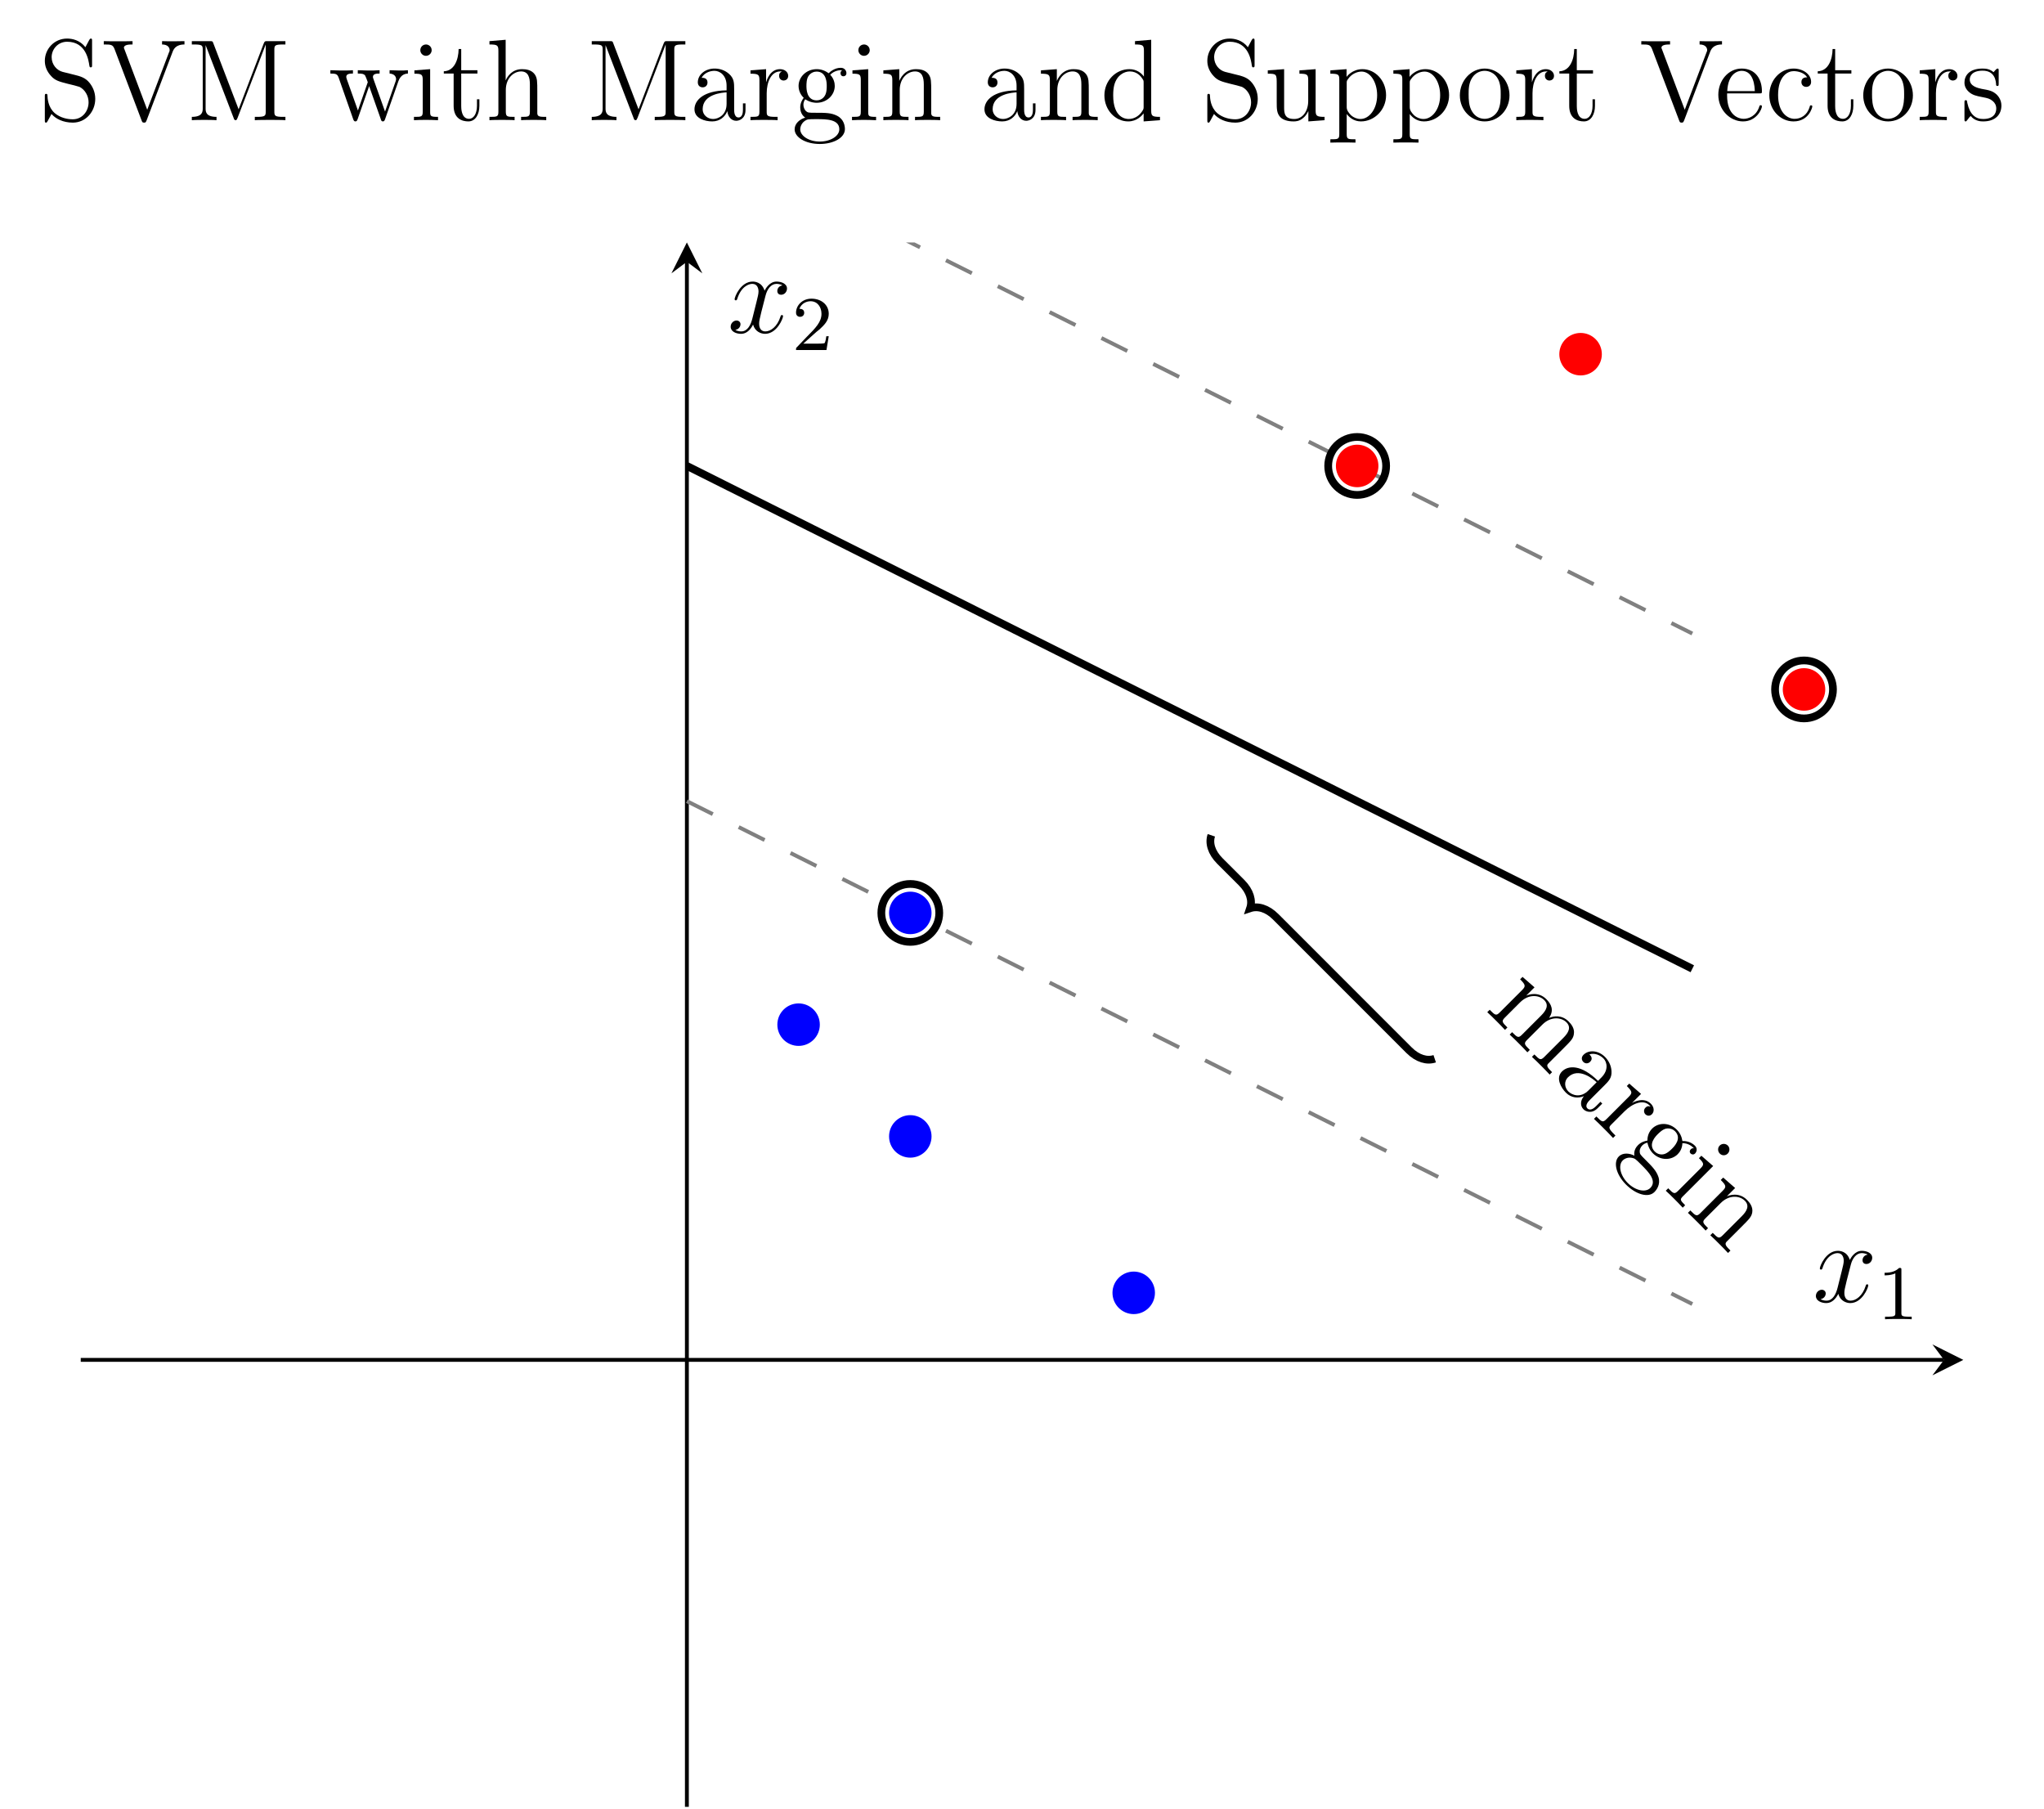 <?xml version="1.0" encoding="UTF-8"?>
<svg xmlns="http://www.w3.org/2000/svg" xmlns:xlink="http://www.w3.org/1999/xlink" width="210.92pt" height="186.6pt" viewBox="0 0 210.92 186.6" version="1.1">
<defs>
<g>
<symbol overflow="visible" id="glyph0-0">
<path style="stroke:none;" d=""/>
</symbol>
<symbol overflow="visible" id="glyph0-1">
<path style="stroke:none;" d="M 6.703 6.703 L 6.953 6.453 C 6.531 6.031 6.312 5.812 6.562 5.562 L 8.125 4 C 8.906 3.219 9.141 2.984 9.203 2.516 C 9.297 1.953 8.938 1.5 8.656 1.219 C 7.953 0.516 7.094 0.656 6.641 0.859 C 7.172 0.078 6.891 -0.547 6.359 -1.078 C 5.531 -1.906 4.516 -1.547 4.281 -1.438 L 5.141 -2.297 L 3.906 -3.375 L 3.656 -3.125 C 4.234 -2.547 4.25 -2.406 3.844 -2 L 1.547 0.297 C 1.172 0.672 1.062 0.562 0.516 0.016 L 0.266 0.266 C 0.5 0.469 0.969 0.938 1.203 1.172 C 1.438 1.406 1.906 1.875 2.094 2.094 L 2.344 1.844 C 1.812 1.312 1.703 1.203 2.078 0.828 L 3.656 -0.75 C 4.531 -1.625 5.609 -1.516 6.141 -0.984 C 6.656 -0.469 6.344 0.094 5.828 0.609 L 3.844 2.594 C 3.469 2.969 3.359 2.859 2.828 2.328 L 2.578 2.578 C 2.797 2.766 3.266 3.234 3.5 3.469 C 3.734 3.703 4.203 4.172 4.406 4.406 L 4.656 4.156 C 4.109 3.609 4 3.5 4.375 3.125 L 5.953 1.547 C 6.828 0.672 7.906 0.781 8.438 1.312 C 8.953 1.828 8.641 2.391 8.125 2.906 L 6.141 4.891 C 5.766 5.266 5.656 5.156 5.125 4.625 L 4.875 4.875 C 5.109 5.078 5.562 5.531 5.797 5.766 C 6.031 6 6.5 6.469 6.703 6.703 Z M 6.703 6.703 "/>
</symbol>
<symbol overflow="visible" id="glyph0-2">
<path style="stroke:none;" d="M 4.766 3.266 L 5.234 2.797 L 5.047 2.609 L 4.578 3.078 C 4.094 3.562 3.812 3.406 3.703 3.297 C 3.391 2.984 3.844 2.531 3.953 2.422 L 5.438 0.938 C 5.906 0.469 6.234 0.141 6.188 -0.562 C 6.156 -1.125 5.891 -1.641 5.516 -2.016 C 4.828 -2.703 3.844 -2.781 3.297 -2.234 C 3.047 -1.984 3.094 -1.688 3.281 -1.5 C 3.484 -1.297 3.781 -1.312 3.984 -1.516 C 4.328 -1.859 4.016 -2.172 3.906 -2.281 C 4.453 -2.453 5.016 -2.203 5.359 -1.859 C 5.734 -1.484 5.906 -0.656 5.141 0.109 L 4.797 0.453 C 3.078 -1.234 1.734 -1.172 1.078 -0.516 C 0.406 0.156 0.969 1.156 1.484 1.672 C 2.047 2.234 2.766 2.266 3.344 2.031 C 2.984 2.453 2.922 3.016 3.297 3.391 C 3.469 3.562 4.094 3.938 4.766 3.266 Z M 3.812 1.438 C 2.984 2.266 2.109 1.922 1.734 1.547 C 1.328 1.141 1.281 0.5 1.688 0.094 C 2.797 -1.016 4.328 0.297 4.656 0.594 Z M 3.812 1.438 "/>
</symbol>
<symbol overflow="visible" id="glyph0-3">
<path style="stroke:none;" d="M 6.219 -0.25 C 6.469 -0.5 6.469 -0.969 6.109 -1.328 C 5.391 -2.047 4.375 -1.531 4.156 -1.406 L 5.094 -2.344 L 3.875 -3.406 L 3.625 -3.156 C 4.203 -2.578 4.219 -2.438 3.812 -2.031 L 1.516 0.266 C 1.141 0.641 1.031 0.531 0.484 -0.016 L 0.234 0.234 C 0.484 0.453 0.953 0.922 1.203 1.172 C 1.438 1.406 2.031 2 2.203 2.203 L 2.453 1.953 L 2.297 1.797 C 1.672 1.172 1.766 1.078 2.062 0.781 L 3.391 -0.547 C 4.203 -1.359 5.312 -1.812 5.953 -1.172 C 6.031 -1.094 6.047 -1.078 6.062 -1.031 C 5.969 -1.062 5.781 -1.156 5.547 -0.922 C 5.312 -0.688 5.406 -0.375 5.531 -0.25 C 5.703 -0.078 5.984 -0.016 6.219 -0.25 Z M 6.219 -0.25 "/>
</symbol>
<symbol overflow="visible" id="glyph0-4">
<path style="stroke:none;" d="M 7.453 0.578 C 7.594 0.438 7.734 0.078 7.438 -0.219 C 6.984 -0.672 6.375 -0.719 6.141 -0.703 C 6.078 -1.141 5.891 -1.547 5.562 -1.875 C 4.797 -2.641 3.672 -2.641 3.016 -1.984 C 2.531 -1.5 2.531 -0.906 2.531 -0.75 C 2.297 -0.703 1.906 -0.625 1.562 -0.281 C 1.078 0.203 1.172 0.703 1.188 0.812 C 0.703 0.547 0 0.469 -0.422 0.891 C -1.016 1.484 -0.703 2.766 0.328 3.797 C 1.344 4.812 2.625 5.188 3.25 4.562 C 3.469 4.344 3.906 3.781 3.672 3.016 C 3.453 2.359 3.031 1.938 2.297 1.203 C 1.781 0.688 1.734 0.641 1.734 0.328 C 1.734 0.172 1.828 -0.078 2 -0.25 C 2.141 -0.391 2.344 -0.5 2.531 -0.531 C 2.672 0.141 3.016 0.484 3.094 0.562 C 3.859 1.328 5 1.312 5.656 0.656 C 5.875 0.438 6.125 0.062 6.141 -0.484 C 6.797 -0.484 7.188 -0.094 7.234 -0.047 C 7.266 -0.016 7.312 0.031 7.344 0.062 C 7.219 0 7.094 0.062 7 0.156 C 6.875 0.281 6.859 0.453 7 0.594 C 7.062 0.656 7.266 0.766 7.453 0.578 Z M 5.078 0.078 C 4.938 0.219 4.578 0.578 4.219 0.656 C 3.812 0.75 3.469 0.562 3.297 0.391 C 2.547 -0.359 3.391 -1.203 3.594 -1.406 C 3.734 -1.547 4.094 -1.906 4.453 -1.984 C 4.875 -2.062 5.203 -1.891 5.375 -1.719 C 6.125 -0.969 5.281 -0.125 5.078 0.078 Z M 2.828 4.141 C 2.328 4.641 1.281 4.406 0.5 3.625 C -0.297 2.828 -0.5 1.781 -0.016 1.297 C 0.047 1.234 0.391 0.922 0.938 1.031 C 1.25 1.094 1.312 1.156 1.906 1.75 C 2.609 2.453 3.562 3.406 2.828 4.141 Z M 2.828 4.141 "/>
</symbol>
<symbol overflow="visible" id="glyph0-5">
<path style="stroke:none;" d="M 2.031 2.031 L 2.281 1.781 C 1.734 1.234 1.734 1.172 2.078 0.828 L 5.172 -2.266 L 3.953 -3.328 L 3.703 -3.078 C 4.234 -2.547 4.266 -2.422 3.844 -2 L 1.547 0.297 C 1.172 0.672 1.078 0.578 0.531 0.031 L 0.281 0.281 C 0.531 0.5 0.938 0.906 1.188 1.156 C 1.281 1.25 1.766 1.734 2.031 2.031 Z M 6.672 -3.547 C 6.922 -3.797 6.891 -4.172 6.688 -4.375 C 6.453 -4.609 6.078 -4.609 5.844 -4.375 C 5.625 -4.156 5.625 -3.781 5.859 -3.547 C 6.109 -3.297 6.469 -3.344 6.672 -3.547 Z M 6.672 -3.547 "/>
</symbol>
<symbol overflow="visible" id="glyph0-6">
<path style="stroke:none;" d="M 4.406 4.406 L 4.656 4.156 C 4.234 3.734 4.016 3.516 4.25 3.25 L 5.812 1.688 C 6.594 0.906 6.828 0.672 6.906 0.219 C 7 -0.344 6.641 -0.797 6.359 -1.078 C 5.531 -1.906 4.516 -1.547 4.281 -1.438 L 5.141 -2.297 L 3.906 -3.375 L 3.656 -3.125 C 4.234 -2.547 4.25 -2.406 3.844 -2 L 1.547 0.297 C 1.172 0.672 1.062 0.562 0.516 0.016 L 0.266 0.266 C 0.5 0.469 0.969 0.938 1.203 1.172 C 1.438 1.406 1.906 1.875 2.094 2.094 L 2.344 1.844 C 1.812 1.312 1.703 1.203 2.078 0.828 L 3.656 -0.75 C 4.531 -1.625 5.609 -1.516 6.141 -0.984 C 6.656 -0.469 6.344 0.094 5.828 0.609 L 3.844 2.594 C 3.469 2.969 3.359 2.859 2.828 2.328 L 2.578 2.578 C 2.797 2.766 3.266 3.234 3.5 3.469 C 3.734 3.703 4.203 4.172 4.406 4.406 Z M 4.406 4.406 "/>
</symbol>
<symbol overflow="visible" id="glyph1-0">
<path style="stroke:none;" d=""/>
</symbol>
<symbol overflow="visible" id="glyph1-1">
<path style="stroke:none;" d="M 5.672 -4.875 C 5.281 -4.812 5.141 -4.516 5.141 -4.297 C 5.141 -4 5.359 -3.906 5.531 -3.906 C 5.891 -3.906 6.141 -4.219 6.141 -4.547 C 6.141 -5.047 5.562 -5.266 5.062 -5.266 C 4.344 -5.266 3.938 -4.547 3.828 -4.328 C 3.547 -5.219 2.812 -5.266 2.594 -5.266 C 1.375 -5.266 0.734 -3.703 0.734 -3.438 C 0.734 -3.391 0.781 -3.328 0.859 -3.328 C 0.953 -3.328 0.984 -3.406 1 -3.453 C 1.406 -4.781 2.219 -5.031 2.562 -5.031 C 3.094 -5.031 3.203 -4.531 3.203 -4.25 C 3.203 -3.984 3.125 -3.703 2.984 -3.125 L 2.578 -1.5 C 2.406 -0.781 2.062 -0.125 1.422 -0.125 C 1.359 -0.125 1.062 -0.125 0.812 -0.281 C 1.25 -0.359 1.344 -0.719 1.344 -0.859 C 1.344 -1.094 1.156 -1.25 0.938 -1.25 C 0.641 -1.25 0.328 -0.984 0.328 -0.609 C 0.328 -0.109 0.891 0.125 1.406 0.125 C 1.984 0.125 2.391 -0.328 2.641 -0.828 C 2.828 -0.125 3.438 0.125 3.875 0.125 C 5.094 0.125 5.734 -1.453 5.734 -1.703 C 5.734 -1.766 5.688 -1.812 5.625 -1.812 C 5.516 -1.812 5.5 -1.75 5.469 -1.656 C 5.141 -0.609 4.453 -0.125 3.906 -0.125 C 3.484 -0.125 3.266 -0.438 3.266 -0.922 C 3.266 -1.188 3.312 -1.375 3.5 -2.156 L 3.922 -3.797 C 4.094 -4.5 4.5 -5.031 5.062 -5.031 C 5.078 -5.031 5.422 -5.031 5.672 -4.875 Z M 5.672 -4.875 "/>
</symbol>
<symbol overflow="visible" id="glyph2-0">
<path style="stroke:none;" d=""/>
</symbol>
<symbol overflow="visible" id="glyph2-1">
<path style="stroke:none;" d="M 2.5 -5.078 C 2.5 -5.297 2.484 -5.297 2.266 -5.297 C 1.938 -4.984 1.516 -4.797 0.766 -4.797 L 0.766 -4.531 C 0.984 -4.531 1.406 -4.531 1.875 -4.734 L 1.875 -0.656 C 1.875 -0.359 1.844 -0.266 1.094 -0.266 L 0.812 -0.266 L 0.812 0 C 1.141 -0.031 1.828 -0.031 2.188 -0.031 C 2.547 -0.031 3.234 -0.031 3.562 0 L 3.562 -0.266 L 3.281 -0.266 C 2.531 -0.266 2.5 -0.359 2.5 -0.656 Z M 2.5 -5.078 "/>
</symbol>
<symbol overflow="visible" id="glyph2-2">
<path style="stroke:none;" d="M 2.25 -1.625 C 2.375 -1.75 2.703 -2.016 2.844 -2.125 C 3.328 -2.578 3.797 -3.016 3.797 -3.734 C 3.797 -4.688 3 -5.297 2.016 -5.297 C 1.047 -5.297 0.422 -4.578 0.422 -3.859 C 0.422 -3.469 0.734 -3.422 0.844 -3.422 C 1.016 -3.422 1.266 -3.531 1.266 -3.844 C 1.266 -4.25 0.859 -4.25 0.766 -4.25 C 1 -4.844 1.531 -5.031 1.922 -5.031 C 2.656 -5.031 3.047 -4.406 3.047 -3.734 C 3.047 -2.906 2.469 -2.297 1.516 -1.344 L 0.516 -0.297 C 0.422 -0.219 0.422 -0.203 0.422 0 L 3.562 0 L 3.797 -1.422 L 3.547 -1.422 C 3.531 -1.266 3.469 -0.875 3.375 -0.719 C 3.328 -0.656 2.719 -0.656 2.594 -0.656 L 1.172 -0.656 Z M 2.25 -1.625 "/>
</symbol>
<symbol overflow="visible" id="glyph3-0">
<path style="stroke:none;" d=""/>
</symbol>
<symbol overflow="visible" id="glyph3-1">
<path style="stroke:none;" d="M 5.844 -2.203 C 5.844 -2.922 5.562 -3.469 5.25 -3.859 C 4.812 -4.406 4.266 -4.531 3.797 -4.656 L 2.484 -4.984 C 1.875 -5.141 1.344 -5.734 1.344 -6.5 C 1.344 -7.344 2.016 -8.094 2.938 -8.094 C 4.906 -8.094 5.156 -6.156 5.234 -5.641 C 5.266 -5.5 5.266 -5.453 5.375 -5.453 C 5.516 -5.453 5.516 -5.516 5.516 -5.719 L 5.516 -8.141 C 5.516 -8.359 5.516 -8.422 5.391 -8.422 C 5.359 -8.422 5.312 -8.422 5.219 -8.266 L 4.828 -7.531 C 4.25 -8.266 3.469 -8.422 2.938 -8.422 C 1.609 -8.422 0.641 -7.344 0.641 -6.125 C 0.641 -5.562 0.844 -5.031 1.297 -4.547 C 1.703 -4.094 2.125 -3.984 2.969 -3.766 C 3.391 -3.672 4.047 -3.5 4.219 -3.438 C 4.781 -3.156 5.156 -2.516 5.156 -1.844 C 5.156 -0.938 4.516 -0.094 3.531 -0.094 C 2.984 -0.094 2.25 -0.234 1.656 -0.734 C 0.969 -1.359 0.922 -2.219 0.906 -2.625 C 0.891 -2.719 0.781 -2.719 0.781 -2.719 C 0.641 -2.719 0.641 -2.656 0.641 -2.438 L 0.641 -0.031 C 0.641 0.188 0.641 0.25 0.766 0.25 C 0.844 0.25 0.844 0.234 0.938 0.078 L 1.328 -0.641 C 1.75 -0.156 2.516 0.25 3.531 0.25 C 4.875 0.25 5.844 -0.891 5.844 -2.203 Z M 5.844 -2.203 "/>
</symbol>
<symbol overflow="visible" id="glyph3-2">
<path style="stroke:none;" d="M 8.547 -7.812 L 8.547 -8.156 L 7.453 -8.141 C 7.125 -8.141 6.531 -8.141 6.234 -8.156 L 6.234 -7.812 C 6.844 -7.812 7.016 -7.469 7.016 -7.234 C 7.016 -7.156 7.016 -7.141 6.938 -6.969 L 4.703 -1.078 L 2.359 -7.297 C 2.297 -7.422 2.297 -7.469 2.297 -7.469 C 2.297 -7.812 2.891 -7.812 3.188 -7.812 L 3.188 -8.156 C 2.906 -8.141 2 -8.141 1.656 -8.141 C 1.312 -8.141 0.5 -8.141 0.219 -8.156 L 0.219 -7.812 C 0.953 -7.812 1.141 -7.812 1.328 -7.344 L 4.125 0.031 C 4.188 0.188 4.203 0.25 4.375 0.25 C 4.547 0.25 4.547 0.219 4.641 0.016 L 7.297 -6.984 C 7.406 -7.281 7.609 -7.812 8.547 -7.812 Z M 8.547 -7.812 "/>
</symbol>
<symbol overflow="visible" id="glyph3-3">
<path style="stroke:none;" d="M 10.188 0 L 10.188 -0.344 L 9.938 -0.344 C 9.078 -0.344 9.047 -0.469 9.047 -0.906 L 9.047 -7.25 C 9.047 -7.703 9.078 -7.812 9.938 -7.812 L 10.188 -7.812 L 10.188 -8.156 L 8.328 -8.156 C 8.062 -8.156 8.062 -8.156 7.953 -7.922 L 5.359 -1.125 L 2.75 -7.938 C 2.672 -8.156 2.656 -8.156 2.375 -8.156 L 0.531 -8.156 L 0.531 -7.812 L 0.766 -7.812 C 1.625 -7.812 1.656 -7.703 1.656 -7.25 L 1.656 -1.234 C 1.656 -0.906 1.656 -0.344 0.531 -0.344 L 0.531 0 C 0.844 -0.031 1.469 -0.031 1.812 -0.031 C 2.141 -0.031 2.766 -0.031 3.078 0 L 3.078 -0.344 C 1.953 -0.344 1.953 -0.906 1.953 -1.234 L 1.953 -7.75 L 4.844 -0.234 C 4.891 -0.094 4.922 0 5.047 0 C 5.156 0 5.172 -0.062 5.25 -0.234 L 8.156 -7.812 L 8.156 -0.906 C 8.156 -0.469 8.125 -0.344 7.266 -0.344 L 7.031 -0.344 L 7.031 0 C 7.297 -0.031 8.266 -0.031 8.609 -0.031 C 8.953 -0.031 9.906 -0.031 10.188 0 Z M 10.188 0 "/>
</symbol>
<symbol overflow="visible" id="glyph3-4">
<path style="stroke:none;" d="M 8.219 -4.812 L 8.219 -5.156 C 7.922 -5.125 7.703 -5.125 7.344 -5.125 L 6.328 -5.156 L 6.328 -4.812 C 6.859 -4.781 7 -4.453 7 -4.234 C 7 -4.234 7 -4.141 6.953 -4.016 L 5.859 -0.891 L 4.656 -4.266 C 4.609 -4.406 4.609 -4.438 4.609 -4.469 C 4.609 -4.812 5.047 -4.812 5.297 -4.812 L 5.297 -5.156 C 4.953 -5.125 4.469 -5.125 4.125 -5.125 L 3.047 -5.156 L 3.047 -4.812 C 3.5 -4.812 3.656 -4.781 3.797 -4.625 C 3.844 -4.547 4 -4.156 4.078 -3.922 L 3.062 -1 L 1.906 -4.25 C 1.859 -4.406 1.859 -4.438 1.859 -4.484 C 1.859 -4.812 2.312 -4.812 2.547 -4.812 L 2.547 -5.156 C 2.25 -5.125 1.656 -5.125 1.328 -5.125 L 0.219 -5.156 L 0.219 -4.812 C 0.828 -4.812 0.938 -4.75 1.078 -4.375 L 2.578 -0.094 C 2.625 0.031 2.672 0.125 2.797 0.125 C 2.906 0.125 2.969 0.078 3.031 -0.109 L 4.219 -3.516 L 5.422 -0.109 C 5.469 0.078 5.531 0.125 5.641 0.125 C 5.766 0.125 5.812 0.031 5.859 -0.094 L 7.234 -4.016 C 7.5 -4.766 8.016 -4.797 8.219 -4.812 Z M 8.219 -4.812 "/>
</symbol>
<symbol overflow="visible" id="glyph3-5">
<path style="stroke:none;" d="M 2.875 0 L 2.875 -0.344 C 2.109 -0.344 2.062 -0.406 2.062 -0.875 L 2.062 -5.266 L 0.438 -5.141 L 0.438 -4.797 C 1.188 -4.797 1.297 -4.719 1.297 -4.141 L 1.297 -0.891 C 1.297 -0.344 1.172 -0.344 0.391 -0.344 L 0.391 0 C 0.734 -0.031 1.297 -0.031 1.656 -0.031 C 1.781 -0.031 2.469 -0.031 2.875 0 Z M 2.219 -7.219 C 2.219 -7.578 1.922 -7.812 1.641 -7.812 C 1.297 -7.812 1.047 -7.547 1.047 -7.219 C 1.047 -6.906 1.312 -6.641 1.625 -6.641 C 1.984 -6.641 2.219 -6.938 2.219 -7.219 Z M 2.219 -7.219 "/>
</symbol>
<symbol overflow="visible" id="glyph3-6">
<path style="stroke:none;" d="M 3.891 -1.484 L 3.891 -2.156 L 3.641 -2.156 L 3.641 -1.5 C 3.641 -0.641 3.281 -0.141 2.828 -0.141 C 2.016 -0.141 2.016 -1.25 2.016 -1.453 L 2.016 -4.812 L 3.688 -4.812 L 3.688 -5.156 L 2.016 -5.156 L 2.016 -7.344 L 1.75 -7.344 C 1.734 -6.234 1.297 -5.078 0.219 -5.047 L 0.219 -4.812 L 1.234 -4.812 L 1.234 -1.484 C 1.234 -0.156 2.109 0.125 2.75 0.125 C 3.5 0.125 3.891 -0.625 3.891 -1.484 Z M 3.891 -1.484 "/>
</symbol>
<symbol overflow="visible" id="glyph3-7">
<path style="stroke:none;" d="M 6.234 0 L 6.234 -0.344 C 5.625 -0.344 5.328 -0.344 5.312 -0.703 L 5.312 -2.906 C 5.312 -4.016 5.312 -4.344 5.047 -4.734 C 4.703 -5.203 4.141 -5.266 3.734 -5.266 C 2.703 -5.266 2.219 -4.5 2.062 -4.125 L 2.047 -4.125 L 2.047 -8.297 L 0.375 -8.156 L 0.375 -7.812 C 1.188 -7.812 1.297 -7.734 1.297 -7.141 L 1.297 -0.891 C 1.297 -0.344 1.156 -0.344 0.375 -0.344 L 0.375 0 C 0.688 -0.031 1.344 -0.031 1.672 -0.031 C 2.016 -0.031 2.672 -0.031 2.969 0 L 2.969 -0.344 C 2.219 -0.344 2.062 -0.344 2.062 -0.891 L 2.062 -3.109 C 2.062 -4.359 2.891 -5.031 3.641 -5.031 C 4.375 -5.031 4.547 -4.422 4.547 -3.688 L 4.547 -0.891 C 4.547 -0.344 4.406 -0.344 3.641 -0.344 L 3.641 0 C 3.938 -0.031 4.594 -0.031 4.922 -0.031 C 5.266 -0.031 5.922 -0.031 6.234 0 Z M 6.234 0 "/>
</symbol>
<symbol overflow="visible" id="glyph3-8">
<path style="stroke:none;" d="M 5.672 -1.062 L 5.672 -1.734 L 5.406 -1.734 L 5.406 -1.062 C 5.406 -0.375 5.109 -0.281 4.953 -0.281 C 4.5 -0.281 4.5 -0.922 4.5 -1.094 L 4.5 -3.188 C 4.5 -3.844 4.5 -4.312 3.969 -4.781 C 3.547 -5.156 3.016 -5.328 2.484 -5.328 C 1.5 -5.328 0.75 -4.688 0.75 -3.906 C 0.75 -3.562 0.984 -3.391 1.25 -3.391 C 1.547 -3.391 1.75 -3.594 1.75 -3.891 C 1.75 -4.375 1.312 -4.375 1.141 -4.375 C 1.406 -4.875 1.984 -5.094 2.469 -5.094 C 3.016 -5.094 3.719 -4.641 3.719 -3.562 L 3.719 -3.078 C 1.312 -3.047 0.406 -2.047 0.406 -1.125 C 0.406 -0.172 1.5 0.125 2.234 0.125 C 3.031 0.125 3.562 -0.359 3.797 -0.938 C 3.844 -0.375 4.203 0.062 4.719 0.062 C 4.969 0.062 5.672 -0.109 5.672 -1.062 Z M 3.719 -1.688 C 3.719 -0.516 2.844 -0.125 2.328 -0.125 C 1.75 -0.125 1.25 -0.547 1.25 -1.125 C 1.25 -2.703 3.281 -2.844 3.719 -2.875 Z M 3.719 -1.688 "/>
</symbol>
<symbol overflow="visible" id="glyph3-9">
<path style="stroke:none;" d="M 4.219 -4.578 C 4.219 -4.938 3.891 -5.266 3.375 -5.266 C 2.359 -5.266 2.016 -4.172 1.953 -3.938 L 1.938 -3.938 L 1.938 -5.266 L 0.328 -5.141 L 0.328 -4.797 C 1.141 -4.797 1.25 -4.703 1.25 -4.125 L 1.25 -0.891 C 1.25 -0.344 1.109 -0.344 0.328 -0.344 L 0.328 0 C 0.672 -0.031 1.328 -0.031 1.688 -0.031 C 2.016 -0.031 2.859 -0.031 3.125 0 L 3.125 -0.344 L 2.891 -0.344 C 2.016 -0.344 2 -0.484 2 -0.906 L 2 -2.781 C 2 -3.938 2.469 -5.031 3.391 -5.031 C 3.484 -5.031 3.516 -5.031 3.562 -5.016 C 3.469 -4.969 3.281 -4.906 3.281 -4.578 C 3.281 -4.234 3.547 -4.094 3.734 -4.094 C 3.984 -4.094 4.219 -4.25 4.219 -4.578 Z M 4.219 -4.578 "/>
</symbol>
<symbol overflow="visible" id="glyph3-10">
<path style="stroke:none;" d="M 5.672 -4.859 C 5.672 -5.062 5.516 -5.406 5.094 -5.406 C 4.469 -5.406 4 -5.016 3.844 -4.844 C 3.484 -5.109 3.062 -5.266 2.609 -5.266 C 1.531 -5.266 0.734 -4.453 0.734 -3.531 C 0.734 -2.859 1.141 -2.422 1.266 -2.312 C 1.125 -2.125 0.906 -1.781 0.906 -1.312 C 0.906 -0.625 1.328 -0.328 1.422 -0.266 C 0.875 -0.109 0.328 0.328 0.328 0.938 C 0.328 1.766 1.453 2.453 2.922 2.453 C 4.344 2.453 5.516 1.812 5.516 0.922 C 5.516 0.625 5.438 -0.078 4.719 -0.453 C 4.109 -0.766 3.516 -0.766 2.484 -0.766 C 1.75 -0.766 1.672 -0.766 1.453 -0.984 C 1.344 -1.109 1.234 -1.344 1.234 -1.594 C 1.234 -1.797 1.297 -2 1.422 -2.156 C 1.984 -1.797 2.469 -1.797 2.594 -1.797 C 3.672 -1.797 4.469 -2.609 4.469 -3.531 C 4.469 -3.844 4.375 -4.297 4 -4.688 C 4.453 -5.156 5.016 -5.156 5.078 -5.156 C 5.125 -5.156 5.188 -5.156 5.234 -5.141 C 5.109 -5.094 5.062 -4.969 5.062 -4.844 C 5.062 -4.672 5.172 -4.531 5.359 -4.531 C 5.469 -4.531 5.672 -4.594 5.672 -4.859 Z M 3.641 -3.531 C 3.641 -3.328 3.641 -2.828 3.438 -2.516 C 3.219 -2.156 2.859 -2.047 2.609 -2.047 C 1.547 -2.047 1.547 -3.25 1.547 -3.531 C 1.547 -3.734 1.547 -4.234 1.75 -4.547 C 1.984 -4.906 2.344 -5.016 2.594 -5.016 C 3.641 -5.016 3.641 -3.812 3.641 -3.531 Z M 4.938 0.938 C 4.938 1.641 4.031 2.203 2.922 2.203 C 1.781 2.203 0.906 1.609 0.906 0.938 C 0.906 0.844 0.938 0.375 1.391 0.062 C 1.656 -0.109 1.75 -0.109 2.594 -0.109 C 3.578 -0.109 4.938 -0.109 4.938 0.938 Z M 4.938 0.938 "/>
</symbol>
<symbol overflow="visible" id="glyph3-11">
<path style="stroke:none;" d="M 6.234 0 L 6.234 -0.344 C 5.625 -0.344 5.328 -0.344 5.312 -0.703 L 5.312 -2.906 C 5.312 -4.016 5.312 -4.344 5.047 -4.734 C 4.703 -5.203 4.141 -5.266 3.734 -5.266 C 2.562 -5.266 2.109 -4.281 2.016 -4.047 L 2.016 -5.266 L 0.375 -5.141 L 0.375 -4.797 C 1.188 -4.797 1.297 -4.703 1.297 -4.125 L 1.297 -0.891 C 1.297 -0.344 1.156 -0.344 0.375 -0.344 L 0.375 0 C 0.688 -0.031 1.344 -0.031 1.672 -0.031 C 2.016 -0.031 2.672 -0.031 2.969 0 L 2.969 -0.344 C 2.219 -0.344 2.062 -0.344 2.062 -0.891 L 2.062 -3.109 C 2.062 -4.359 2.891 -5.031 3.641 -5.031 C 4.375 -5.031 4.547 -4.422 4.547 -3.688 L 4.547 -0.891 C 4.547 -0.344 4.406 -0.344 3.641 -0.344 L 3.641 0 C 3.938 -0.031 4.594 -0.031 4.922 -0.031 C 5.266 -0.031 5.922 -0.031 6.234 0 Z M 6.234 0 "/>
</symbol>
<symbol overflow="visible" id="glyph3-12">
<path style="stroke:none;" d="M 6.156 0 L 6.156 -0.344 C 5.344 -0.344 5.25 -0.438 5.25 -1.016 L 5.25 -8.297 L 3.578 -8.156 L 3.578 -7.812 C 4.406 -7.812 4.5 -7.734 4.5 -7.141 L 4.5 -4.5 C 4.25 -4.859 3.734 -5.266 3 -5.266 C 1.609 -5.266 0.422 -4.094 0.422 -2.562 C 0.422 -1.047 1.547 0.125 2.875 0.125 C 3.781 0.125 4.297 -0.484 4.469 -0.703 L 4.469 0.125 Z M 4.469 -1.406 C 4.469 -1.188 4.469 -1.141 4.297 -0.891 C 4.016 -0.469 3.531 -0.125 2.922 -0.125 C 2.625 -0.125 1.328 -0.234 1.328 -2.562 C 1.328 -3.422 1.469 -3.891 1.734 -4.297 C 1.969 -4.656 2.453 -5.031 3.047 -5.031 C 3.797 -5.031 4.203 -4.5 4.328 -4.297 C 4.469 -4.094 4.469 -4.078 4.469 -3.859 Z M 4.469 -1.406 "/>
</symbol>
<symbol overflow="visible" id="glyph3-13">
<path style="stroke:none;" d="M 6.234 0 L 6.234 -0.344 C 5.422 -0.344 5.312 -0.438 5.312 -1.016 L 5.312 -5.266 L 3.641 -5.141 L 3.641 -4.797 C 4.453 -4.797 4.547 -4.703 4.547 -4.125 L 4.547 -1.984 C 4.547 -0.969 4 -0.125 3.109 -0.125 C 2.125 -0.125 2.062 -0.688 2.062 -1.312 L 2.062 -5.266 L 0.375 -5.141 L 0.375 -4.797 C 1.297 -4.797 1.297 -4.75 1.297 -3.688 L 1.297 -1.906 C 1.297 -1.156 1.297 -0.734 1.656 -0.328 C 1.938 -0.031 2.422 0.125 3.031 0.125 C 3.234 0.125 3.625 0.125 4.031 -0.234 C 4.375 -0.5 4.562 -0.953 4.562 -0.953 L 4.562 0.125 Z M 6.234 0 "/>
</symbol>
<symbol overflow="visible" id="glyph3-14">
<path style="stroke:none;" d="M 6.078 -2.578 C 6.078 -4.094 4.953 -5.266 3.641 -5.266 C 2.594 -5.266 2.031 -4.516 2 -4.469 L 2 -5.266 L 0.328 -5.141 L 0.328 -4.797 C 1.172 -4.797 1.25 -4.703 1.25 -4.188 L 1.25 1.438 C 1.25 1.969 1.109 1.969 0.328 1.969 L 0.328 2.312 C 0.641 2.297 1.297 2.297 1.625 2.297 C 1.969 2.297 2.625 2.297 2.922 2.312 L 2.922 1.969 C 2.156 1.969 2.016 1.969 2.016 1.438 L 2.016 -0.641 C 2.234 -0.344 2.719 0.125 3.484 0.125 C 4.859 0.125 6.078 -1.047 6.078 -2.578 Z M 5.156 -2.578 C 5.156 -1.156 4.344 -0.125 3.438 -0.125 C 3.062 -0.125 2.719 -0.281 2.469 -0.5 C 2.203 -0.781 2.016 -1.016 2.016 -1.344 L 2.016 -3.812 C 2.016 -4.047 2.016 -4.047 2.156 -4.25 C 2.516 -4.781 3.094 -5.016 3.547 -5.016 C 4.453 -5.016 5.156 -3.922 5.156 -2.578 Z M 5.156 -2.578 "/>
</symbol>
<symbol overflow="visible" id="glyph3-15">
<path style="stroke:none;" d="M 5.484 -2.562 C 5.484 -4.094 4.312 -5.328 2.922 -5.328 C 1.5 -5.328 0.359 -4.062 0.359 -2.562 C 0.359 -1.031 1.547 0.125 2.922 0.125 C 4.328 0.125 5.484 -1.047 5.484 -2.562 Z M 4.578 -2.672 C 4.578 -2.25 4.578 -1.5 4.266 -0.938 C 3.938 -0.375 3.375 -0.141 2.922 -0.141 C 2.484 -0.141 1.953 -0.328 1.609 -0.922 C 1.281 -1.453 1.266 -2.156 1.266 -2.672 C 1.266 -3.125 1.266 -3.844 1.641 -4.391 C 1.969 -4.906 2.5 -5.094 2.922 -5.094 C 3.375 -5.094 3.891 -4.875 4.203 -4.406 C 4.578 -3.859 4.578 -3.109 4.578 -2.672 Z M 4.578 -2.672 "/>
</symbol>
<symbol overflow="visible" id="glyph3-16">
<path style="stroke:none;" d="M 4.859 -1.422 C 4.859 -1.5 4.812 -1.547 4.734 -1.547 C 4.641 -1.547 4.609 -1.484 4.594 -1.422 C 4.281 -0.422 3.484 -0.141 2.969 -0.141 C 2.469 -0.141 1.266 -0.484 1.266 -2.547 L 1.266 -2.766 L 4.578 -2.766 C 4.844 -2.766 4.859 -2.766 4.859 -3 C 4.859 -4.203 4.219 -5.328 2.766 -5.328 C 1.406 -5.328 0.359 -4.094 0.359 -2.625 C 0.359 -1.047 1.578 0.125 2.906 0.125 C 4.328 0.125 4.859 -1.172 4.859 -1.422 Z M 4.125 -3 L 1.281 -3 C 1.375 -4.875 2.422 -5.094 2.766 -5.094 C 4.047 -5.094 4.109 -3.406 4.125 -3 Z M 4.125 -3 "/>
</symbol>
<symbol overflow="visible" id="glyph3-17">
<path style="stroke:none;" d="M 4.859 -1.422 C 4.859 -1.531 4.766 -1.531 4.734 -1.531 C 4.625 -1.531 4.609 -1.5 4.578 -1.344 C 4.312 -0.5 3.672 -0.141 3.031 -0.141 C 2.297 -0.141 1.328 -0.781 1.328 -2.594 C 1.328 -4.578 2.344 -5.062 2.938 -5.062 C 3.391 -5.062 4.047 -4.891 4.328 -4.422 C 4.188 -4.422 3.734 -4.422 3.734 -3.938 C 3.734 -3.641 3.938 -3.438 4.234 -3.438 C 4.5 -3.438 4.734 -3.609 4.734 -3.953 C 4.734 -4.75 3.891 -5.328 2.922 -5.328 C 1.531 -5.328 0.422 -4.094 0.422 -2.578 C 0.422 -1.047 1.562 0.125 2.922 0.125 C 4.5 0.125 4.859 -1.312 4.859 -1.422 Z M 4.859 -1.422 "/>
</symbol>
<symbol overflow="visible" id="glyph3-18">
<path style="stroke:none;" d="M 4.203 -1.516 C 4.203 -2.156 3.812 -2.547 3.703 -2.656 C 3.281 -3.031 2.953 -3.094 2.156 -3.234 C 1.812 -3.312 0.938 -3.484 0.938 -4.203 C 0.938 -4.562 1.188 -5.109 2.266 -5.109 C 3.562 -5.109 3.641 -4 3.656 -3.641 C 3.672 -3.531 3.75 -3.531 3.797 -3.531 C 3.922 -3.531 3.922 -3.594 3.922 -3.812 L 3.922 -5.062 C 3.922 -5.266 3.922 -5.328 3.797 -5.328 C 3.703 -5.328 3.484 -5.062 3.391 -4.953 C 3.031 -5.266 2.656 -5.328 2.266 -5.328 C 0.828 -5.328 0.391 -4.547 0.391 -3.891 C 0.391 -3.75 0.391 -3.328 0.844 -2.922 C 1.234 -2.578 1.641 -2.5 2.188 -2.391 C 2.844 -2.266 3 -2.219 3.297 -1.984 C 3.516 -1.812 3.672 -1.547 3.672 -1.203 C 3.672 -0.688 3.375 -0.125 2.312 -0.125 C 1.531 -0.125 0.953 -0.578 0.688 -1.766 C 0.641 -1.984 0.641 -2.016 0.641 -2.016 C 0.609 -2.062 0.562 -2.062 0.531 -2.062 C 0.391 -2.062 0.391 -2 0.391 -1.781 L 0.391 -0.156 C 0.391 0.062 0.391 0.125 0.516 0.125 C 0.578 0.125 0.578 0.109 0.781 -0.141 C 0.844 -0.234 0.844 -0.25 1.031 -0.438 C 1.484 0.125 2.125 0.125 2.328 0.125 C 3.578 0.125 4.203 -0.578 4.203 -1.516 Z M 4.203 -1.516 "/>
</symbol>
</g>
<clipPath id="clip1">
  <path d="M 70 26 L 72 26 L 72 186.602 L 70 186.602 Z M 70 26 "/>
</clipPath>
<clipPath id="clip2">
  <path d="M 65 25.012 L 181 25.012 L 181 71 L 65 71 Z M 65 25.012 "/>
</clipPath>
</defs>
<g id="surface1">
<path style="fill:none;stroke-width:0.399;stroke-linecap:butt;stroke-linejoin:miter;stroke:rgb(0%,0%,0%);stroke-opacity:1;stroke-miterlimit:10;" d="M -16.436 46.111 L 175.834 46.111 " transform="matrix(1,0,0,-1,24.768,186.4)"/>
<path style=" stroke:none;fill-rule:nonzero;fill:rgb(0%,0%,0%);fill-opacity:1;" d="M 202.594 140.289 L 199.406 138.695 L 200.602 140.289 L 199.406 141.883 "/>
<g clip-path="url(#clip1)" clip-rule="nonzero">
<path style="fill:none;stroke-width:0.399;stroke-linecap:butt;stroke-linejoin:miter;stroke:rgb(0%,0%,0%);stroke-opacity:1;stroke-miterlimit:10;" d="M 46.111 0.002 L 46.111 159.396 " transform="matrix(1,0,0,-1,24.768,186.4)"/>
</g>
<path style=" stroke:none;fill-rule:nonzero;fill:rgb(0%,0%,0%);fill-opacity:1;" d="M 70.879 25.012 L 69.285 28.199 L 70.879 27.004 L 72.473 28.199 "/>
<path style="fill:none;stroke-width:0.797;stroke-linecap:butt;stroke-linejoin:miter;stroke:rgb(0%,0%,0%);stroke-opacity:1;stroke-miterlimit:10;" d="M 46.111 138.334 L 50.435 136.17 L 54.755 134.009 L 59.08 131.849 L 63.404 129.685 L 67.724 127.525 L 72.048 125.365 L 76.373 123.201 L 80.693 121.041 L 85.017 118.88 L 89.337 116.716 L 97.986 112.396 L 102.306 110.232 L 110.955 105.912 L 115.275 103.748 L 123.923 99.427 L 128.244 97.263 L 136.892 92.943 L 141.212 90.779 L 149.861 86.459 " transform="matrix(1,0,0,-1,24.768,186.4)"/>
<g clip-path="url(#clip2)" clip-rule="nonzero">
<path style="fill:none;stroke-width:0.399;stroke-linecap:butt;stroke-linejoin:miter;stroke:rgb(50%,50%,50%);stroke-opacity:1;stroke-dasharray:2.989,2.989;stroke-miterlimit:10;" d="M 46.111 172.916 L 50.435 170.752 L 54.755 168.591 L 63.404 164.271 L 67.724 162.107 L 76.373 157.787 L 80.693 155.623 L 85.017 153.463 L 89.337 151.302 L 93.662 149.138 L 97.986 146.978 L 102.306 144.818 L 106.63 142.654 L 110.955 140.494 L 115.275 138.334 L 119.599 136.17 L 123.923 134.009 L 128.244 131.849 L 132.568 129.685 L 136.892 127.525 L 141.212 125.365 L 145.537 123.201 L 149.861 121.041 " transform="matrix(1,0,0,-1,24.768,186.4)"/>
</g>
<path style="fill:none;stroke-width:0.399;stroke-linecap:butt;stroke-linejoin:miter;stroke:rgb(50%,50%,50%);stroke-opacity:1;stroke-dasharray:2.989,2.989;stroke-miterlimit:10;" d="M 46.111 103.748 L 50.435 101.588 L 54.755 99.427 L 59.08 97.263 L 63.404 95.103 L 67.724 92.943 L 72.048 90.779 L 76.373 88.619 L 80.693 86.459 L 85.017 84.295 L 89.337 82.134 L 93.662 79.974 L 97.986 77.81 L 102.306 75.65 L 106.63 73.49 L 110.955 71.326 L 115.275 69.166 L 119.599 67.005 L 123.923 64.841 L 128.244 62.681 L 132.568 60.521 L 136.892 58.357 L 141.212 56.197 L 145.537 54.037 L 149.861 51.873 " transform="matrix(1,0,0,-1,24.768,186.4)"/>
<path style="fill:none;stroke-width:0.797;stroke-linecap:butt;stroke-linejoin:miter;stroke:rgb(0%,0%,0%);stroke-opacity:1;stroke-miterlimit:10;" d="M 100.228 100.228 C 99.962 99.435 100.228 98.466 101.107 97.584 L 103.349 95.345 C 104.228 94.463 104.494 93.494 104.228 92.701 C 105.021 92.966 105.99 92.701 106.869 91.822 L 120.634 78.056 C 121.517 77.177 122.486 76.912 123.279 77.177 " transform="matrix(1,0,0,-1,24.768,186.4)"/>
<g style="fill:rgb(0%,0%,0%);fill-opacity:1;">
  <use xlink:href="#glyph0-1" x="153.205" y="104.154"/>
  <use xlink:href="#glyph0-2" x="160.103" y="111.052"/>
  <use xlink:href="#glyph0-3" x="164.246" y="115.194"/>
  <use xlink:href="#glyph0-4" x="167.466" y="118.415"/>
  <use xlink:href="#glyph0-5" x="171.609" y="122.557"/>
  <use xlink:href="#glyph0-6" x="173.908" y="124.856"/>
</g>
<path style="fill-rule:nonzero;fill:rgb(0%,0%,100%);fill-opacity:1;stroke-width:0.399;stroke-linecap:butt;stroke-linejoin:miter;stroke:rgb(0%,0%,100%);stroke-opacity:1;stroke-miterlimit:10;" d="M 71.158 92.22 C 71.158 93.322 70.267 94.213 69.166 94.213 C 68.064 94.213 67.173 93.322 67.173 92.22 C 67.173 91.123 68.064 90.228 69.166 90.228 C 70.267 90.228 71.158 91.123 71.158 92.22 Z M 71.158 92.22 " transform="matrix(1,0,0,-1,24.768,186.4)"/>
<path style="fill-rule:nonzero;fill:rgb(0%,0%,100%);fill-opacity:1;stroke-width:0.399;stroke-linecap:butt;stroke-linejoin:miter;stroke:rgb(0%,0%,100%);stroke-opacity:1;stroke-miterlimit:10;" d="M 71.158 69.166 C 71.158 70.267 70.267 71.158 69.166 71.158 C 68.064 71.158 67.173 70.267 67.173 69.166 C 67.173 68.064 68.064 67.173 69.166 67.173 C 70.267 67.173 71.158 68.064 71.158 69.166 Z M 71.158 69.166 " transform="matrix(1,0,0,-1,24.768,186.4)"/>
<path style="fill-rule:nonzero;fill:rgb(0%,0%,100%);fill-opacity:1;stroke-width:0.399;stroke-linecap:butt;stroke-linejoin:miter;stroke:rgb(0%,0%,100%);stroke-opacity:1;stroke-miterlimit:10;" d="M 59.63 80.693 C 59.63 81.795 58.74 82.685 57.638 82.685 C 56.537 82.685 55.646 81.795 55.646 80.693 C 55.646 79.591 56.537 78.701 57.638 78.701 C 58.74 78.701 59.63 79.591 59.63 80.693 Z M 59.63 80.693 " transform="matrix(1,0,0,-1,24.768,186.4)"/>
<path style="fill-rule:nonzero;fill:rgb(0%,0%,100%);fill-opacity:1;stroke-width:0.399;stroke-linecap:butt;stroke-linejoin:miter;stroke:rgb(0%,0%,100%);stroke-opacity:1;stroke-miterlimit:10;" d="M 94.212 53.029 C 94.212 54.127 93.322 55.021 92.22 55.021 C 91.123 55.021 90.228 54.127 90.228 53.029 C 90.228 51.927 91.123 51.033 92.22 51.033 C 93.322 51.033 94.212 51.927 94.212 53.029 Z M 94.212 53.029 " transform="matrix(1,0,0,-1,24.768,186.4)"/>
<path style="fill-rule:nonzero;fill:rgb(100%,0%,0%);fill-opacity:1;stroke-width:0.399;stroke-linecap:butt;stroke-linejoin:miter;stroke:rgb(100%,0%,0%);stroke-opacity:1;stroke-miterlimit:10;" d="M 117.271 138.334 C 117.271 139.431 116.377 140.326 115.275 140.326 C 114.177 140.326 113.283 139.431 113.283 138.334 C 113.283 137.232 114.177 136.338 115.275 136.338 C 116.377 136.338 117.271 137.232 117.271 138.334 Z M 117.271 138.334 " transform="matrix(1,0,0,-1,24.768,186.4)"/>
<path style="fill-rule:nonzero;fill:rgb(100%,0%,0%);fill-opacity:1;stroke-width:0.399;stroke-linecap:butt;stroke-linejoin:miter;stroke:rgb(100%,0%,0%);stroke-opacity:1;stroke-miterlimit:10;" d="M 163.38 115.275 C 163.38 116.377 162.486 117.271 161.388 117.271 C 160.287 117.271 159.396 116.377 159.396 115.275 C 159.396 114.177 160.287 113.283 161.388 113.283 C 162.486 113.283 163.38 114.177 163.38 115.275 Z M 163.38 115.275 " transform="matrix(1,0,0,-1,24.768,186.4)"/>
<path style="fill-rule:nonzero;fill:rgb(100%,0%,0%);fill-opacity:1;stroke-width:0.399;stroke-linecap:butt;stroke-linejoin:miter;stroke:rgb(100%,0%,0%);stroke-opacity:1;stroke-miterlimit:10;" d="M 140.326 149.861 C 140.326 150.959 139.431 151.853 138.334 151.853 C 137.232 151.853 136.337 150.959 136.337 149.861 C 136.337 148.759 137.232 147.869 138.334 147.869 C 139.431 147.869 140.326 148.759 140.326 149.861 Z M 140.326 149.861 " transform="matrix(1,0,0,-1,24.768,186.4)"/>
<path style="fill:none;stroke-width:0.797;stroke-linecap:butt;stroke-linejoin:miter;stroke:rgb(0%,0%,0%);stroke-opacity:1;stroke-miterlimit:10;" d="M 72.154 92.22 C 72.154 93.873 70.818 95.209 69.166 95.209 C 67.517 95.209 66.177 93.873 66.177 92.22 C 66.177 90.572 67.517 89.232 69.166 89.232 C 70.818 89.232 72.154 90.572 72.154 92.22 Z M 72.154 92.22 " transform="matrix(1,0,0,-1,24.768,186.4)"/>
<path style="fill:none;stroke-width:0.797;stroke-linecap:butt;stroke-linejoin:miter;stroke:rgb(0%,0%,0%);stroke-opacity:1;stroke-miterlimit:10;" d="M 118.267 138.334 C 118.267 139.982 116.927 141.322 115.275 141.322 C 113.627 141.322 112.287 139.982 112.287 138.334 C 112.287 136.681 113.627 135.341 115.275 135.341 C 116.927 135.341 118.267 136.681 118.267 138.334 Z M 118.267 138.334 " transform="matrix(1,0,0,-1,24.768,186.4)"/>
<path style="fill:none;stroke-width:0.797;stroke-linecap:butt;stroke-linejoin:miter;stroke:rgb(0%,0%,0%);stroke-opacity:1;stroke-miterlimit:10;" d="M 164.377 115.275 C 164.377 116.927 163.037 118.267 161.388 118.267 C 159.736 118.267 158.4 116.927 158.4 115.275 C 158.4 113.627 159.736 112.287 161.388 112.287 C 163.037 112.287 164.377 113.627 164.377 115.275 Z M 164.377 115.275 " transform="matrix(1,0,0,-1,24.768,186.4)"/>
<g style="fill:rgb(0%,0%,0%);fill-opacity:1;">
  <use xlink:href="#glyph1-1" x="187.053" y="134.305"/>
</g>
<g style="fill:rgb(0%,0%,0%);fill-opacity:1;">
  <use xlink:href="#glyph2-1" x="193.705" y="136.099"/>
</g>
<g style="fill:rgb(0%,0%,0%);fill-opacity:1;">
  <use xlink:href="#glyph1-1" x="75.069" y="34.314"/>
</g>
<g style="fill:rgb(0%,0%,0%);fill-opacity:1;">
  <use xlink:href="#glyph2-2" x="81.721" y="36.108"/>
</g>
<g style="fill:rgb(0%,0%,0%);fill-opacity:1;">
  <use xlink:href="#glyph3-1" x="3.985" y="12.4"/>
  <use xlink:href="#glyph3-2" x="10.489" y="12.4"/>
  <use xlink:href="#glyph3-3" x="19.264" y="12.4"/>
</g>
<g style="fill:rgb(0%,0%,0%);fill-opacity:1;">
  <use xlink:href="#glyph3-4" x="33.873" y="12.4"/>
  <use xlink:href="#glyph3-5" x="42.325" y="12.4"/>
  <use xlink:href="#glyph3-6" x="45.577" y="12.4"/>
  <use xlink:href="#glyph3-7" x="50.132" y="12.4"/>
</g>
<g style="fill:rgb(0%,0%,0%);fill-opacity:1;">
  <use xlink:href="#glyph3-3" x="60.533" y="12.4"/>
  <use xlink:href="#glyph3-8" x="71.257" y="12.4"/>
  <use xlink:href="#glyph3-9" x="77.115" y="12.4"/>
  <use xlink:href="#glyph3-10" x="81.67" y="12.4"/>
  <use xlink:href="#glyph3-5" x="87.528" y="12.4"/>
  <use xlink:href="#glyph3-11" x="90.78" y="12.4"/>
</g>
<g style="fill:rgb(0%,0%,0%);fill-opacity:1;">
  <use xlink:href="#glyph3-8" x="101.181" y="12.4"/>
  <use xlink:href="#glyph3-11" x="107.039" y="12.4"/>
  <use xlink:href="#glyph3-12" x="113.542" y="12.4"/>
</g>
<g style="fill:rgb(0%,0%,0%);fill-opacity:1;">
  <use xlink:href="#glyph3-1" x="123.943" y="12.4"/>
  <use xlink:href="#glyph3-13" x="130.447" y="12.4"/>
  <use xlink:href="#glyph3-14" x="136.951" y="12.4"/>
  <use xlink:href="#glyph3-14" x="143.454" y="12.4"/>
</g>
<g style="fill:rgb(0%,0%,0%);fill-opacity:1;">
  <use xlink:href="#glyph3-15" x="150.281" y="12.4"/>
  <use xlink:href="#glyph3-9" x="156.139" y="12.4"/>
  <use xlink:href="#glyph3-6" x="160.694" y="12.4"/>
</g>
<g style="fill:rgb(0%,0%,0%);fill-opacity:1;">
  <use xlink:href="#glyph3-2" x="169.146" y="12.4"/>
</g>
<g style="fill:rgb(0%,0%,0%);fill-opacity:1;">
  <use xlink:href="#glyph3-16" x="176.953" y="12.4"/>
  <use xlink:href="#glyph3-17" x="182.153" y="12.4"/>
  <use xlink:href="#glyph3-6" x="187.354" y="12.4"/>
  <use xlink:href="#glyph3-15" x="191.909" y="12.4"/>
  <use xlink:href="#glyph3-9" x="197.767" y="12.4"/>
  <use xlink:href="#glyph3-18" x="202.322" y="12.4"/>
</g>
</g>
</svg>
